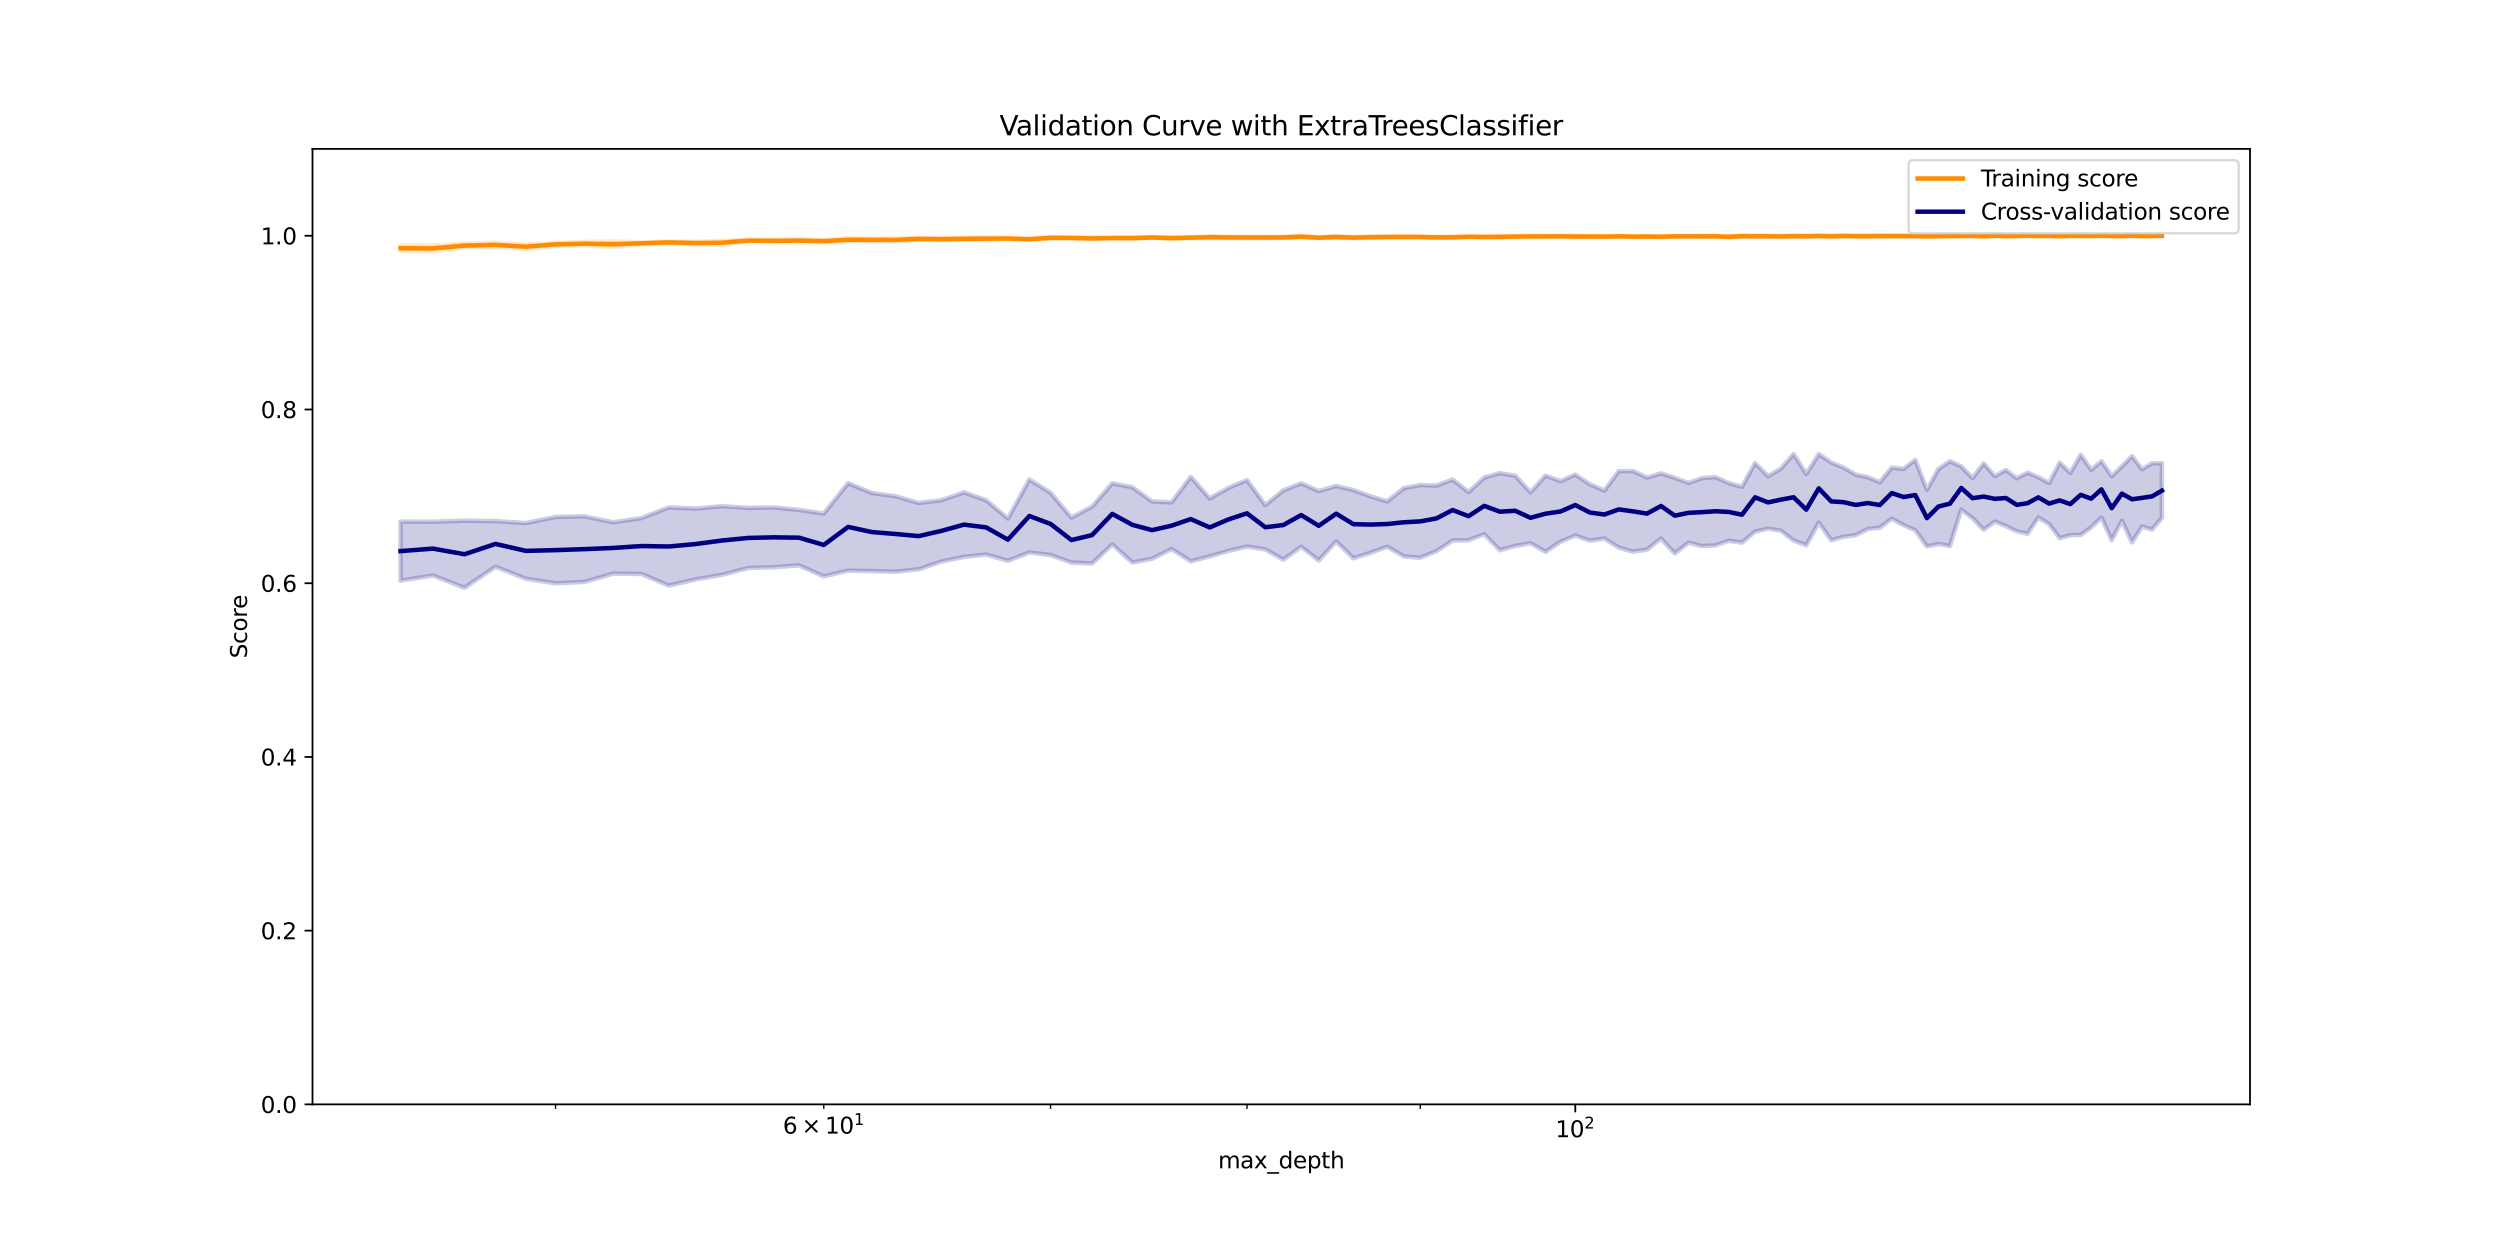 <?xml version="1.0" encoding="utf-8" standalone="no"?>
<!DOCTYPE svg PUBLIC "-//W3C//DTD SVG 1.1//EN"
  "http://www.w3.org/Graphics/SVG/1.1/DTD/svg11.dtd">
<svg xmlns:xlink="http://www.w3.org/1999/xlink" width="1105.92pt" height="548.928pt" viewBox="0 0 1105.92 548.928" xmlns="http://www.w3.org/2000/svg" version="1.1">
 <defs>
  <style type="text/css">*{stroke-linejoin: round; stroke-linecap: butt}</style>
 </defs>
 <g id="figure_1">
  <g id="patch_1">
   <path d="M 0 548.928 
L 1105.92 548.928 
L 1105.92 0 
L 0 0 
z
" style="fill: #ffffff"/>
  </g>
  <g id="axes_1">
   <g id="patch_2">
    <path d="M 138.24 488.546 
L 995.328 488.546 
L 995.328 65.871 
L 138.24 65.871 
z
" style="fill: #ffffff"/>
   </g>
   <g id="PolyCollection_1">
    <defs>
     <path id="md7eb7fc2ba" d="M 177.199 -440.248 
L 177.199 -438.01 
L 191.502 -437.799 
L 205.498 -439.43 
L 219.199 -439.635 
L 232.618 -438.876 
L 245.765 -440.238 
L 258.652 -440.326 
L 271.289 -439.664 
L 283.686 -440.9 
L 295.85 -441.319 
L 307.791 -440.91 
L 319.518 -440.753 
L 331.036 -442.232 
L 342.354 -441.878 
L 353.479 -441.878 
L 364.417 -441.811 
L 375.174 -442.169 
L 385.756 -442.273 
L 396.169 -442.082 
L 406.417 -442.948 
L 416.507 -442.643 
L 426.443 -443.006 
L 436.229 -442.756 
L 445.871 -443.189 
L 455.371 -442.982 
L 464.735 -443.445 
L 473.967 -443.416 
L 483.069 -442.993 
L 492.045 -443.476 
L 500.899 -443.32 
L 509.635 -443.767 
L 518.254 -443.264 
L 526.762 -443.57 
L 535.159 -443.603 
L 543.449 -443.595 
L 551.635 -443.52 
L 559.72 -443.616 
L 567.705 -443.644 
L 575.593 -443.926 
L 583.387 -443.568 
L 591.089 -443.789 
L 598.7 -443.568 
L 606.224 -443.683 
L 613.661 -443.943 
L 621.015 -443.841 
L 628.286 -443.936 
L 635.477 -443.699 
L 642.59 -443.675 
L 649.625 -444.027 
L 656.586 -443.929 
L 663.472 -443.812 
L 670.287 -444.063 
L 677.031 -444.061 
L 683.706 -444.16 
L 690.313 -444.195 
L 696.853 -443.941 
L 703.329 -444.111 
L 709.74 -444.008 
L 716.089 -444.245 
L 722.377 -444.069 
L 728.605 -444.199 
L 734.773 -443.936 
L 740.884 -444.245 
L 746.938 -444.245 
L 752.936 -444.132 
L 758.879 -444.245 
L 764.769 -443.82 
L 770.605 -444.227 
L 776.39 -444.195 
L 782.124 -444.195 
L 787.808 -444.116 
L 793.442 -444.227 
L 799.028 -444.195 
L 804.567 -444.359 
L 810.059 -444.245 
L 815.505 -444.359 
L 820.905 -444.227 
L 826.262 -444.267 
L 831.574 -444.306 
L 836.844 -444.305 
L 842.071 -444.306 
L 847.256 -444.305 
L 852.401 -444.104 
L 857.505 -444.267 
L 862.57 -444.408 
L 867.595 -444.359 
L 872.582 -444.481 
L 877.531 -444.195 
L 882.442 -444.632 
L 887.317 -444.305 
L 892.156 -444.359 
L 896.959 -444.632 
L 901.726 -444.359 
L 906.459 -444.481 
L 911.158 -444.267 
L 915.823 -444.481 
L 920.455 -444.481 
L 925.054 -444.359 
L 929.621 -444.632 
L 934.156 -444.359 
L 938.66 -444.306 
L 943.133 -444.632 
L 947.575 -444.305 
L 951.987 -444.359 
L 956.369 -444.632 
L 956.369 -444.632 
L 956.369 -444.632 
L 951.987 -444.723 
L 947.575 -444.675 
L 943.133 -444.632 
L 938.66 -444.675 
L 934.156 -444.723 
L 929.621 -444.632 
L 925.054 -444.723 
L 920.455 -444.682 
L 915.823 -444.682 
L 911.158 -444.613 
L 906.459 -444.682 
L 901.726 -444.723 
L 896.959 -444.632 
L 892.156 -444.723 
L 887.317 -444.675 
L 882.442 -444.632 
L 877.531 -444.603 
L 872.582 -444.682 
L 867.595 -444.723 
L 862.57 -444.654 
L 857.505 -444.613 
L 852.401 -444.695 
L 847.256 -444.675 
L 842.071 -444.675 
L 836.844 -444.675 
L 831.574 -444.675 
L 826.262 -444.613 
L 820.905 -444.673 
L 815.505 -444.723 
L 810.059 -444.534 
L 804.567 -444.723 
L 799.028 -444.603 
L 793.442 -444.673 
L 787.808 -444.58 
L 782.124 -444.603 
L 776.39 -444.603 
L 770.605 -444.673 
L 764.769 -444.493 
L 758.879 -444.534 
L 752.936 -444.648 
L 746.938 -444.534 
L 740.884 -444.534 
L 734.773 -444.48 
L 728.605 -444.398 
L 722.377 -444.428 
L 716.089 -444.534 
L 709.74 -444.489 
L 703.329 -444.486 
L 696.853 -444.655 
L 690.313 -444.603 
L 683.706 -444.518 
L 677.031 -444.618 
L 670.287 -444.535 
L 663.472 -444.483 
L 656.586 -444.265 
L 649.625 -444.369 
L 642.59 -444.254 
L 635.477 -444.15 
L 628.286 -444.277 
L 621.015 -444.392 
L 613.661 -444.29 
L 606.224 -444.347 
L 598.7 -444.059 
L 591.089 -444.448 
L 583.387 -443.959 
L 575.593 -444.57 
L 567.705 -444.165 
L 559.72 -444.111 
L 551.635 -444.225 
L 543.449 -444.207 
L 535.159 -444.426 
L 526.762 -444.019 
L 518.254 -443.919 
L 509.635 -443.962 
L 500.899 -443.885 
L 492.045 -443.783 
L 483.069 -443.907 
L 473.967 -443.954 
L 464.735 -444.005 
L 455.371 -443.249 
L 445.871 -443.629 
L 436.229 -443.938 
L 426.443 -443.642 
L 416.507 -443.599 
L 406.417 -443.604 
L 396.169 -443.523 
L 385.756 -443.36 
L 375.174 -443.567 
L 364.417 -442.678 
L 353.479 -443.126 
L 342.354 -442.879 
L 331.036 -442.764 
L 319.518 -442.402 
L 307.791 -441.923 
L 295.85 -442.083 
L 283.686 -441.696 
L 271.289 -442.127 
L 258.652 -441.915 
L 245.765 -441.444 
L 232.618 -440.716 
L 219.199 -441.572 
L 205.498 -441.166 
L 191.502 -440.263 
L 177.199 -440.248 
z
" style="stroke: #ff8c00; stroke-opacity: 0.2; stroke-width: 2"/>
    </defs>
    <g clip-path="url(#pf213ad1563)">
     <use xlink:href="#md7eb7fc2ba" x="0" y="548.928" style="fill: #ff8c00; fill-opacity: 0.2; stroke: #ff8c00; stroke-opacity: 0.2; stroke-width: 2"/>
    </g>
   </g>
   <g id="PolyCollection_2">
    <defs>
     <path id="m70300be01d" d="M 177.199 -318.177 
L 177.199 -292.095 
L 191.502 -294.345 
L 205.498 -288.917 
L 219.199 -298.23 
L 232.618 -292.926 
L 245.765 -290.889 
L 258.652 -291.52 
L 271.289 -295.172 
L 283.686 -295.033 
L 295.85 -289.902 
L 307.791 -292.614 
L 319.518 -294.651 
L 331.036 -297.676 
L 342.354 -298.012 
L 353.479 -298.813 
L 364.417 -293.967 
L 375.174 -296.507 
L 385.756 -296.297 
L 396.169 -296.01 
L 406.417 -297.113 
L 416.507 -300.528 
L 426.443 -302.593 
L 436.229 -303.617 
L 445.871 -300.872 
L 455.371 -304.543 
L 464.735 -303.396 
L 473.967 -300.086 
L 483.069 -299.63 
L 492.045 -308.076 
L 500.899 -300.133 
L 509.635 -301.745 
L 518.254 -306.065 
L 526.762 -300.604 
L 535.159 -302.843 
L 543.449 -305.231 
L 551.635 -307.146 
L 559.72 -305.921 
L 567.705 -301.327 
L 575.593 -307.08 
L 583.387 -300.99 
L 591.089 -309.434 
L 598.7 -301.97 
L 606.224 -304.376 
L 613.661 -307.107 
L 621.015 -302.801 
L 628.286 -302.211 
L 635.477 -305.128 
L 642.59 -309.823 
L 649.625 -309.947 
L 656.586 -312.624 
L 663.472 -305.532 
L 670.287 -307.429 
L 677.031 -308.626 
L 683.706 -304.825 
L 690.313 -309.277 
L 696.853 -312.042 
L 703.329 -309.736 
L 709.74 -310.729 
L 716.089 -306.666 
L 722.377 -304.887 
L 728.605 -305.804 
L 734.773 -310.682 
L 740.884 -304.115 
L 746.938 -308.86 
L 752.936 -307.335 
L 758.879 -307.68 
L 764.769 -309.724 
L 770.605 -308.897 
L 776.39 -313.75 
L 782.124 -315.111 
L 787.808 -314.172 
L 793.442 -309.823 
L 799.028 -307.715 
L 804.567 -317.726 
L 810.059 -309.95 
L 815.505 -311.474 
L 820.905 -312.19 
L 826.262 -314.939 
L 831.574 -315.476 
L 836.844 -319.53 
L 842.071 -316.621 
L 847.256 -314.379 
L 852.401 -307.225 
L 857.505 -308.282 
L 862.57 -307.394 
L 867.595 -323.494 
L 872.582 -319.696 
L 877.531 -314.579 
L 882.442 -318.237 
L 887.317 -316.226 
L 892.156 -313.864 
L 896.959 -312.885 
L 901.726 -320.021 
L 906.459 -317.055 
L 911.158 -310.871 
L 915.823 -312.176 
L 920.455 -312.307 
L 925.054 -315.622 
L 929.621 -319.958 
L 934.156 -310.01 
L 938.66 -318.496 
L 943.133 -308.996 
L 947.575 -316.003 
L 951.987 -314.694 
L 956.369 -319.789 
L 956.369 -343.971 
L 956.369 -343.971 
L 951.987 -343.979 
L 947.575 -341.37 
L 943.133 -347.136 
L 938.66 -342.594 
L 934.156 -338.261 
L 929.621 -344.909 
L 925.054 -341.072 
L 920.455 -347.743 
L 915.823 -339.705 
L 911.158 -344.246 
L 906.459 -335.268 
L 901.726 -337.804 
L 896.959 -339.81 
L 892.156 -337.332 
L 887.317 -341.014 
L 882.442 -338.28 
L 877.531 -343.942 
L 872.582 -337.408 
L 867.595 -342.629 
L 862.57 -344.85 
L 857.505 -341.449 
L 852.401 -332.259 
L 847.256 -345.475 
L 842.071 -341.493 
L 836.844 -342.071 
L 831.574 -335.571 
L 826.262 -337.83 
L 820.905 -338.952 
L 815.505 -342.096 
L 810.059 -344.326 
L 804.567 -348.038 
L 799.028 -339.26 
L 793.442 -348.075 
L 787.808 -341.642 
L 782.124 -338.254 
L 776.39 -344.099 
L 770.605 -333.577 
L 764.769 -335.196 
L 758.879 -337.871 
L 752.936 -337.396 
L 746.938 -335.274 
L 740.884 -337.517 
L 734.773 -339.516 
L 728.605 -337.655 
L 722.377 -340.546 
L 716.089 -340.499 
L 709.74 -331.915 
L 703.329 -334.655 
L 696.853 -338.97 
L 690.313 -336.049 
L 683.706 -338.542 
L 677.031 -331.11 
L 670.287 -338.521 
L 663.472 -339.637 
L 656.586 -337.666 
L 649.625 -331.222 
L 642.59 -336.785 
L 635.477 -334.104 
L 628.286 -334.354 
L 621.015 -332.968 
L 613.661 -327.117 
L 606.224 -329.368 
L 598.7 -332.133 
L 591.089 -333.942 
L 583.387 -331.681 
L 575.593 -335.095 
L 567.705 -332.012 
L 559.72 -325.469 
L 551.635 -336.556 
L 543.449 -333.108 
L 535.159 -328.384 
L 526.762 -337.99 
L 518.254 -326.696 
L 509.635 -327.086 
L 500.899 -333.395 
L 492.045 -335.107 
L 483.069 -324.793 
L 473.967 -319.965 
L 464.735 -330.904 
L 455.371 -336.811 
L 445.871 -319.555 
L 436.229 -327.642 
L 426.443 -331.116 
L 416.507 -327.666 
L 406.417 -326.438 
L 396.169 -329.396 
L 385.756 -330.822 
L 375.174 -335.165 
L 364.417 -321.754 
L 353.479 -323.336 
L 342.354 -324.44 
L 331.036 -324.247 
L 319.518 -325.018 
L 307.791 -323.921 
L 295.85 -324.449 
L 283.686 -319.712 
L 271.289 -317.893 
L 258.652 -320.512 
L 245.765 -320.248 
L 232.618 -317.541 
L 219.199 -318.409 
L 205.498 -318.583 
L 191.502 -318.125 
L 177.199 -318.177 
z
" style="stroke: #000080; stroke-opacity: 0.2; stroke-width: 2"/>
    </defs>
    <g clip-path="url(#pf213ad1563)">
     <use xlink:href="#m70300be01d" x="0" y="548.928" style="fill: #000080; fill-opacity: 0.2; stroke: #000080; stroke-opacity: 0.2; stroke-width: 2"/>
    </g>
   </g>
   <g id="matplotlib.axis_1">
    <g id="xtick_1">
     <g id="line2d_1">
      <defs>
       <path id="m3d745b8743" d="M 0 0 
L 0 3.5 
" style="stroke: #000000; stroke-width: 0.8"/>
      </defs>
      <g>
       <use xlink:href="#m3d745b8743" x="696.853" y="488.546" style="stroke: #000000; stroke-width: 0.8"/>
      </g>
     </g>
     <g id="text_1">
      <!-- $\mathdefault{10^{2}}$ -->
      <g transform="translate(688.053 503.144) scale(0.1 -0.1)">
       <defs>
        <path id="DejaVuSans-31" d="M 794 531 
L 1825 531 
L 1825 4091 
L 703 3866 
L 703 4441 
L 1819 4666 
L 2450 4666 
L 2450 531 
L 3481 531 
L 3481 0 
L 794 0 
L 794 531 
z
" transform="scale(0.016)"/>
        <path id="DejaVuSans-30" d="M 2034 4250 
Q 1547 4250 1301 3770 
Q 1056 3291 1056 2328 
Q 1056 1369 1301 889 
Q 1547 409 2034 409 
Q 2525 409 2770 889 
Q 3016 1369 3016 2328 
Q 3016 3291 2770 3770 
Q 2525 4250 2034 4250 
z
M 2034 4750 
Q 2819 4750 3233 4129 
Q 3647 3509 3647 2328 
Q 3647 1150 3233 529 
Q 2819 -91 2034 -91 
Q 1250 -91 836 529 
Q 422 1150 422 2328 
Q 422 3509 836 4129 
Q 1250 4750 2034 4750 
z
" transform="scale(0.016)"/>
        <path id="DejaVuSans-32" d="M 1228 531 
L 3431 531 
L 3431 0 
L 469 0 
L 469 531 
Q 828 903 1448 1529 
Q 2069 2156 2228 2338 
Q 2531 2678 2651 2914 
Q 2772 3150 2772 3378 
Q 2772 3750 2511 3984 
Q 2250 4219 1831 4219 
Q 1534 4219 1204 4116 
Q 875 4013 500 3803 
L 500 4441 
Q 881 4594 1212 4672 
Q 1544 4750 1819 4750 
Q 2544 4750 2975 4387 
Q 3406 4025 3406 3419 
Q 3406 3131 3298 2873 
Q 3191 2616 2906 2266 
Q 2828 2175 2409 1742 
Q 1991 1309 1228 531 
z
" transform="scale(0.016)"/>
       </defs>
       <use xlink:href="#DejaVuSans-31" transform="translate(0 0.766)"/>
       <use xlink:href="#DejaVuSans-30" transform="translate(63.623 0.766)"/>
       <use xlink:href="#DejaVuSans-32" transform="translate(128.203 39.047) scale(0.7)"/>
      </g>
     </g>
    </g>
    <g id="xtick_2">
     <g id="line2d_2">
      <defs>
       <path id="mc48232daff" d="M 0 0 
L 0 2 
" style="stroke: #000000; stroke-width: 0.6"/>
      </defs>
      <g>
       <use xlink:href="#mc48232daff" x="245.765" y="488.546" style="stroke: #000000; stroke-width: 0.6"/>
      </g>
     </g>
    </g>
    <g id="xtick_3">
     <g id="line2d_3">
      <g>
       <use xlink:href="#mc48232daff" x="364.417" y="488.546" style="stroke: #000000; stroke-width: 0.6"/>
      </g>
     </g>
     <g id="text_2">
      <!-- $\mathdefault{6\times10^{1}}$ -->
      <g transform="translate(346.317 501.544) scale(0.1 -0.1)">
       <defs>
        <path id="DejaVuSans-36" d="M 2113 2584 
Q 1688 2584 1439 2293 
Q 1191 2003 1191 1497 
Q 1191 994 1439 701 
Q 1688 409 2113 409 
Q 2538 409 2786 701 
Q 3034 994 3034 1497 
Q 3034 2003 2786 2293 
Q 2538 2584 2113 2584 
z
M 3366 4563 
L 3366 3988 
Q 3128 4100 2886 4159 
Q 2644 4219 2406 4219 
Q 1781 4219 1451 3797 
Q 1122 3375 1075 2522 
Q 1259 2794 1537 2939 
Q 1816 3084 2150 3084 
Q 2853 3084 3261 2657 
Q 3669 2231 3669 1497 
Q 3669 778 3244 343 
Q 2819 -91 2113 -91 
Q 1303 -91 875 529 
Q 447 1150 447 2328 
Q 447 3434 972 4092 
Q 1497 4750 2381 4750 
Q 2619 4750 2861 4703 
Q 3103 4656 3366 4563 
z
" transform="scale(0.016)"/>
        <path id="DejaVuSans-d7" d="M 4488 3438 
L 3059 2003 
L 4488 575 
L 4116 197 
L 2681 1631 
L 1247 197 
L 878 575 
L 2303 2003 
L 878 3438 
L 1247 3816 
L 2681 2381 
L 4116 3816 
L 4488 3438 
z
" transform="scale(0.016)"/>
       </defs>
       <use xlink:href="#DejaVuSans-36" transform="translate(0 0.684)"/>
       <use xlink:href="#DejaVuSans-d7" transform="translate(83.105 0.684)"/>
       <use xlink:href="#DejaVuSans-31" transform="translate(186.377 0.684)"/>
       <use xlink:href="#DejaVuSans-30" transform="translate(250 0.684)"/>
       <use xlink:href="#DejaVuSans-31" transform="translate(314.58 38.966) scale(0.7)"/>
      </g>
     </g>
    </g>
    <g id="xtick_4">
     <g id="line2d_4">
      <g>
       <use xlink:href="#mc48232daff" x="464.735" y="488.546" style="stroke: #000000; stroke-width: 0.6"/>
      </g>
     </g>
    </g>
    <g id="xtick_5">
     <g id="line2d_5">
      <g>
       <use xlink:href="#mc48232daff" x="551.635" y="488.546" style="stroke: #000000; stroke-width: 0.6"/>
      </g>
     </g>
    </g>
    <g id="xtick_6">
     <g id="line2d_6">
      <g>
       <use xlink:href="#mc48232daff" x="628.286" y="488.546" style="stroke: #000000; stroke-width: 0.6"/>
      </g>
     </g>
    </g>
    <g id="text_3">
     <!-- max_depth -->
     <g transform="translate(538.836 516.822) scale(0.1 -0.1)">
      <defs>
       <path id="DejaVuSans-6d" d="M 3328 2828 
Q 3544 3216 3844 3400 
Q 4144 3584 4550 3584 
Q 5097 3584 5394 3201 
Q 5691 2819 5691 2113 
L 5691 0 
L 5113 0 
L 5113 2094 
Q 5113 2597 4934 2840 
Q 4756 3084 4391 3084 
Q 3944 3084 3684 2787 
Q 3425 2491 3425 1978 
L 3425 0 
L 2847 0 
L 2847 2094 
Q 2847 2600 2669 2842 
Q 2491 3084 2119 3084 
Q 1678 3084 1418 2786 
Q 1159 2488 1159 1978 
L 1159 0 
L 581 0 
L 581 3500 
L 1159 3500 
L 1159 2956 
Q 1356 3278 1631 3431 
Q 1906 3584 2284 3584 
Q 2666 3584 2933 3390 
Q 3200 3197 3328 2828 
z
" transform="scale(0.016)"/>
       <path id="DejaVuSans-61" d="M 2194 1759 
Q 1497 1759 1228 1600 
Q 959 1441 959 1056 
Q 959 750 1161 570 
Q 1363 391 1709 391 
Q 2188 391 2477 730 
Q 2766 1069 2766 1631 
L 2766 1759 
L 2194 1759 
z
M 3341 1997 
L 3341 0 
L 2766 0 
L 2766 531 
Q 2569 213 2275 61 
Q 1981 -91 1556 -91 
Q 1019 -91 701 211 
Q 384 513 384 1019 
Q 384 1609 779 1909 
Q 1175 2209 1959 2209 
L 2766 2209 
L 2766 2266 
Q 2766 2663 2505 2880 
Q 2244 3097 1772 3097 
Q 1472 3097 1187 3025 
Q 903 2953 641 2809 
L 641 3341 
Q 956 3463 1253 3523 
Q 1550 3584 1831 3584 
Q 2591 3584 2966 3190 
Q 3341 2797 3341 1997 
z
" transform="scale(0.016)"/>
       <path id="DejaVuSans-78" d="M 3513 3500 
L 2247 1797 
L 3578 0 
L 2900 0 
L 1881 1375 
L 863 0 
L 184 0 
L 1544 1831 
L 300 3500 
L 978 3500 
L 1906 2253 
L 2834 3500 
L 3513 3500 
z
" transform="scale(0.016)"/>
       <path id="DejaVuSans-5f" d="M 3263 -1063 
L 3263 -1509 
L -63 -1509 
L -63 -1063 
L 3263 -1063 
z
" transform="scale(0.016)"/>
       <path id="DejaVuSans-64" d="M 2906 2969 
L 2906 4863 
L 3481 4863 
L 3481 0 
L 2906 0 
L 2906 525 
Q 2725 213 2448 61 
Q 2172 -91 1784 -91 
Q 1150 -91 751 415 
Q 353 922 353 1747 
Q 353 2572 751 3078 
Q 1150 3584 1784 3584 
Q 2172 3584 2448 3432 
Q 2725 3281 2906 2969 
z
M 947 1747 
Q 947 1113 1208 752 
Q 1469 391 1925 391 
Q 2381 391 2643 752 
Q 2906 1113 2906 1747 
Q 2906 2381 2643 2742 
Q 2381 3103 1925 3103 
Q 1469 3103 1208 2742 
Q 947 2381 947 1747 
z
" transform="scale(0.016)"/>
       <path id="DejaVuSans-65" d="M 3597 1894 
L 3597 1613 
L 953 1613 
Q 991 1019 1311 708 
Q 1631 397 2203 397 
Q 2534 397 2845 478 
Q 3156 559 3463 722 
L 3463 178 
Q 3153 47 2828 -22 
Q 2503 -91 2169 -91 
Q 1331 -91 842 396 
Q 353 884 353 1716 
Q 353 2575 817 3079 
Q 1281 3584 2069 3584 
Q 2775 3584 3186 3129 
Q 3597 2675 3597 1894 
z
M 3022 2063 
Q 3016 2534 2758 2815 
Q 2500 3097 2075 3097 
Q 1594 3097 1305 2825 
Q 1016 2553 972 2059 
L 3022 2063 
z
" transform="scale(0.016)"/>
       <path id="DejaVuSans-70" d="M 1159 525 
L 1159 -1331 
L 581 -1331 
L 581 3500 
L 1159 3500 
L 1159 2969 
Q 1341 3281 1617 3432 
Q 1894 3584 2278 3584 
Q 2916 3584 3314 3078 
Q 3713 2572 3713 1747 
Q 3713 922 3314 415 
Q 2916 -91 2278 -91 
Q 1894 -91 1617 61 
Q 1341 213 1159 525 
z
M 3116 1747 
Q 3116 2381 2855 2742 
Q 2594 3103 2138 3103 
Q 1681 3103 1420 2742 
Q 1159 2381 1159 1747 
Q 1159 1113 1420 752 
Q 1681 391 2138 391 
Q 2594 391 2855 752 
Q 3116 1113 3116 1747 
z
" transform="scale(0.016)"/>
       <path id="DejaVuSans-74" d="M 1172 4494 
L 1172 3500 
L 2356 3500 
L 2356 3053 
L 1172 3053 
L 1172 1153 
Q 1172 725 1289 603 
Q 1406 481 1766 481 
L 2356 481 
L 2356 0 
L 1766 0 
Q 1100 0 847 248 
Q 594 497 594 1153 
L 594 3053 
L 172 3053 
L 172 3500 
L 594 3500 
L 594 4494 
L 1172 4494 
z
" transform="scale(0.016)"/>
       <path id="DejaVuSans-68" d="M 3513 2113 
L 3513 0 
L 2938 0 
L 2938 2094 
Q 2938 2591 2744 2837 
Q 2550 3084 2163 3084 
Q 1697 3084 1428 2787 
Q 1159 2491 1159 1978 
L 1159 0 
L 581 0 
L 581 4863 
L 1159 4863 
L 1159 2956 
Q 1366 3272 1645 3428 
Q 1925 3584 2291 3584 
Q 2894 3584 3203 3211 
Q 3513 2838 3513 2113 
z
" transform="scale(0.016)"/>
      </defs>
      <use xlink:href="#DejaVuSans-6d"/>
      <use xlink:href="#DejaVuSans-61" x="97.412"/>
      <use xlink:href="#DejaVuSans-78" x="158.691"/>
      <use xlink:href="#DejaVuSans-5f" x="217.871"/>
      <use xlink:href="#DejaVuSans-64" x="267.871"/>
      <use xlink:href="#DejaVuSans-65" x="331.348"/>
      <use xlink:href="#DejaVuSans-70" x="392.871"/>
      <use xlink:href="#DejaVuSans-74" x="456.348"/>
      <use xlink:href="#DejaVuSans-68" x="495.557"/>
     </g>
    </g>
   </g>
   <g id="matplotlib.axis_2">
    <g id="ytick_1">
     <g id="line2d_7">
      <defs>
       <path id="m7d7c0168f4" d="M 0 0 
L -3.5 0 
" style="stroke: #000000; stroke-width: 0.8"/>
      </defs>
      <g>
       <use xlink:href="#m7d7c0168f4" x="138.24" y="488.546" style="stroke: #000000; stroke-width: 0.8"/>
      </g>
     </g>
     <g id="text_4">
      <!-- 0.0 -->
      <g transform="translate(115.337 492.345) scale(0.1 -0.1)">
       <defs>
        <path id="DejaVuSans-2e" d="M 684 794 
L 1344 794 
L 1344 0 
L 684 0 
L 684 794 
z
" transform="scale(0.016)"/>
       </defs>
       <use xlink:href="#DejaVuSans-30"/>
       <use xlink:href="#DejaVuSans-2e" x="63.623"/>
       <use xlink:href="#DejaVuSans-30" x="95.41"/>
      </g>
     </g>
    </g>
    <g id="ytick_2">
     <g id="line2d_8">
      <g>
       <use xlink:href="#m7d7c0168f4" x="138.24" y="411.696" style="stroke: #000000; stroke-width: 0.8"/>
      </g>
     </g>
     <g id="text_5">
      <!-- 0.2 -->
      <g transform="translate(115.337 415.495) scale(0.1 -0.1)">
       <use xlink:href="#DejaVuSans-30"/>
       <use xlink:href="#DejaVuSans-2e" x="63.623"/>
       <use xlink:href="#DejaVuSans-32" x="95.41"/>
      </g>
     </g>
    </g>
    <g id="ytick_3">
     <g id="line2d_9">
      <g>
       <use xlink:href="#m7d7c0168f4" x="138.24" y="334.846" style="stroke: #000000; stroke-width: 0.8"/>
      </g>
     </g>
     <g id="text_6">
      <!-- 0.4 -->
      <g transform="translate(115.337 338.645) scale(0.1 -0.1)">
       <defs>
        <path id="DejaVuSans-34" d="M 2419 4116 
L 825 1625 
L 2419 1625 
L 2419 4116 
z
M 2253 4666 
L 3047 4666 
L 3047 1625 
L 3713 1625 
L 3713 1100 
L 3047 1100 
L 3047 0 
L 2419 0 
L 2419 1100 
L 313 1100 
L 313 1709 
L 2253 4666 
z
" transform="scale(0.016)"/>
       </defs>
       <use xlink:href="#DejaVuSans-30"/>
       <use xlink:href="#DejaVuSans-2e" x="63.623"/>
       <use xlink:href="#DejaVuSans-34" x="95.41"/>
      </g>
     </g>
    </g>
    <g id="ytick_4">
     <g id="line2d_10">
      <g>
       <use xlink:href="#m7d7c0168f4" x="138.24" y="257.996" style="stroke: #000000; stroke-width: 0.8"/>
      </g>
     </g>
     <g id="text_7">
      <!-- 0.6 -->
      <g transform="translate(115.337 261.795) scale(0.1 -0.1)">
       <use xlink:href="#DejaVuSans-30"/>
       <use xlink:href="#DejaVuSans-2e" x="63.623"/>
       <use xlink:href="#DejaVuSans-36" x="95.41"/>
      </g>
     </g>
    </g>
    <g id="ytick_5">
     <g id="line2d_11">
      <g>
       <use xlink:href="#m7d7c0168f4" x="138.24" y="181.146" style="stroke: #000000; stroke-width: 0.8"/>
      </g>
     </g>
     <g id="text_8">
      <!-- 0.8 -->
      <g transform="translate(115.337 184.945) scale(0.1 -0.1)">
       <defs>
        <path id="DejaVuSans-38" d="M 2034 2216 
Q 1584 2216 1326 1975 
Q 1069 1734 1069 1313 
Q 1069 891 1326 650 
Q 1584 409 2034 409 
Q 2484 409 2743 651 
Q 3003 894 3003 1313 
Q 3003 1734 2745 1975 
Q 2488 2216 2034 2216 
z
M 1403 2484 
Q 997 2584 770 2862 
Q 544 3141 544 3541 
Q 544 4100 942 4425 
Q 1341 4750 2034 4750 
Q 2731 4750 3128 4425 
Q 3525 4100 3525 3541 
Q 3525 3141 3298 2862 
Q 3072 2584 2669 2484 
Q 3125 2378 3379 2068 
Q 3634 1759 3634 1313 
Q 3634 634 3220 271 
Q 2806 -91 2034 -91 
Q 1263 -91 848 271 
Q 434 634 434 1313 
Q 434 1759 690 2068 
Q 947 2378 1403 2484 
z
M 1172 3481 
Q 1172 3119 1398 2916 
Q 1625 2713 2034 2713 
Q 2441 2713 2670 2916 
Q 2900 3119 2900 3481 
Q 2900 3844 2670 4047 
Q 2441 4250 2034 4250 
Q 1625 4250 1398 4047 
Q 1172 3844 1172 3481 
z
" transform="scale(0.016)"/>
       </defs>
       <use xlink:href="#DejaVuSans-30"/>
       <use xlink:href="#DejaVuSans-2e" x="63.623"/>
       <use xlink:href="#DejaVuSans-38" x="95.41"/>
      </g>
     </g>
    </g>
    <g id="ytick_6">
     <g id="line2d_12">
      <g>
       <use xlink:href="#m7d7c0168f4" x="138.24" y="104.296" style="stroke: #000000; stroke-width: 0.8"/>
      </g>
     </g>
     <g id="text_9">
      <!-- 1.0 -->
      <g transform="translate(115.337 108.096) scale(0.1 -0.1)">
       <use xlink:href="#DejaVuSans-31"/>
       <use xlink:href="#DejaVuSans-2e" x="63.623"/>
       <use xlink:href="#DejaVuSans-30" x="95.41"/>
      </g>
     </g>
    </g>
    <g id="text_10">
     <!-- Score -->
     <g transform="translate(109.257 291.211) rotate(-90) scale(0.1 -0.1)">
      <defs>
       <path id="DejaVuSans-53" d="M 3425 4513 
L 3425 3897 
Q 3066 4069 2747 4153 
Q 2428 4238 2131 4238 
Q 1616 4238 1336 4038 
Q 1056 3838 1056 3469 
Q 1056 3159 1242 3001 
Q 1428 2844 1947 2747 
L 2328 2669 
Q 3034 2534 3370 2195 
Q 3706 1856 3706 1288 
Q 3706 609 3251 259 
Q 2797 -91 1919 -91 
Q 1588 -91 1214 -16 
Q 841 59 441 206 
L 441 856 
Q 825 641 1194 531 
Q 1563 422 1919 422 
Q 2459 422 2753 634 
Q 3047 847 3047 1241 
Q 3047 1584 2836 1778 
Q 2625 1972 2144 2069 
L 1759 2144 
Q 1053 2284 737 2584 
Q 422 2884 422 3419 
Q 422 4038 858 4394 
Q 1294 4750 2059 4750 
Q 2388 4750 2728 4690 
Q 3069 4631 3425 4513 
z
" transform="scale(0.016)"/>
       <path id="DejaVuSans-63" d="M 3122 3366 
L 3122 2828 
Q 2878 2963 2633 3030 
Q 2388 3097 2138 3097 
Q 1578 3097 1268 2742 
Q 959 2388 959 1747 
Q 959 1106 1268 751 
Q 1578 397 2138 397 
Q 2388 397 2633 464 
Q 2878 531 3122 666 
L 3122 134 
Q 2881 22 2623 -34 
Q 2366 -91 2075 -91 
Q 1284 -91 818 406 
Q 353 903 353 1747 
Q 353 2603 823 3093 
Q 1294 3584 2113 3584 
Q 2378 3584 2631 3529 
Q 2884 3475 3122 3366 
z
" transform="scale(0.016)"/>
       <path id="DejaVuSans-6f" d="M 1959 3097 
Q 1497 3097 1228 2736 
Q 959 2375 959 1747 
Q 959 1119 1226 758 
Q 1494 397 1959 397 
Q 2419 397 2687 759 
Q 2956 1122 2956 1747 
Q 2956 2369 2687 2733 
Q 2419 3097 1959 3097 
z
M 1959 3584 
Q 2709 3584 3137 3096 
Q 3566 2609 3566 1747 
Q 3566 888 3137 398 
Q 2709 -91 1959 -91 
Q 1206 -91 779 398 
Q 353 888 353 1747 
Q 353 2609 779 3096 
Q 1206 3584 1959 3584 
z
" transform="scale(0.016)"/>
       <path id="DejaVuSans-72" d="M 2631 2963 
Q 2534 3019 2420 3045 
Q 2306 3072 2169 3072 
Q 1681 3072 1420 2755 
Q 1159 2438 1159 1844 
L 1159 0 
L 581 0 
L 581 3500 
L 1159 3500 
L 1159 2956 
Q 1341 3275 1631 3429 
Q 1922 3584 2338 3584 
Q 2397 3584 2469 3576 
Q 2541 3569 2628 3553 
L 2631 2963 
z
" transform="scale(0.016)"/>
      </defs>
      <use xlink:href="#DejaVuSans-53"/>
      <use xlink:href="#DejaVuSans-63" x="63.477"/>
      <use xlink:href="#DejaVuSans-6f" x="118.457"/>
      <use xlink:href="#DejaVuSans-72" x="179.639"/>
      <use xlink:href="#DejaVuSans-65" x="218.502"/>
     </g>
    </g>
   </g>
   <g id="line2d_13">
    <path d="M 177.199 109.799 
L 191.502 109.897 
L 205.498 108.63 
L 219.199 108.325 
L 232.618 109.132 
L 245.765 108.087 
L 258.652 107.808 
L 271.289 108.032 
L 283.686 107.63 
L 295.85 107.227 
L 307.791 107.511 
L 319.518 107.351 
L 331.036 106.43 
L 342.354 106.549 
L 353.479 106.426 
L 364.417 106.683 
L 375.174 106.06 
L 385.756 106.112 
L 396.169 106.126 
L 406.417 105.652 
L 416.507 105.807 
L 426.443 105.604 
L 436.229 105.581 
L 445.871 105.519 
L 455.371 105.812 
L 464.735 105.203 
L 473.967 105.243 
L 483.069 105.478 
L 492.045 105.298 
L 500.899 105.326 
L 509.635 105.064 
L 518.254 105.336 
L 526.762 105.134 
L 535.159 104.914 
L 543.449 105.027 
L 551.635 105.056 
L 559.72 105.064 
L 567.705 105.023 
L 575.593 104.68 
L 583.387 105.165 
L 591.089 104.81 
L 598.7 105.114 
L 606.224 104.913 
L 613.661 104.811 
L 621.015 104.811 
L 628.286 104.821 
L 635.477 105.004 
L 642.59 104.964 
L 649.625 104.73 
L 656.586 104.831 
L 663.472 104.781 
L 670.287 104.629 
L 677.031 104.589 
L 683.706 104.589 
L 690.313 104.529 
L 696.853 104.63 
L 703.329 104.63 
L 709.74 104.68 
L 716.089 104.538 
L 722.377 104.68 
L 728.605 104.629 
L 734.773 104.72 
L 740.884 104.538 
L 746.938 104.538 
L 752.936 104.538 
L 758.879 104.538 
L 764.769 104.771 
L 770.605 104.478 
L 776.39 104.529 
L 782.124 104.529 
L 787.808 104.58 
L 793.442 104.478 
L 799.028 104.529 
L 804.567 104.387 
L 810.059 104.538 
L 815.505 104.387 
L 820.905 104.478 
L 826.262 104.488 
L 831.574 104.438 
L 836.844 104.438 
L 842.071 104.438 
L 847.256 104.438 
L 852.401 104.529 
L 857.505 104.488 
L 862.57 104.397 
L 867.595 104.387 
L 872.582 104.347 
L 877.531 104.529 
L 882.442 104.296 
L 887.317 104.438 
L 892.156 104.387 
L 896.959 104.296 
L 901.726 104.387 
L 906.459 104.347 
L 911.158 104.488 
L 915.823 104.347 
L 920.455 104.347 
L 925.054 104.387 
L 929.621 104.296 
L 934.156 104.387 
L 938.66 104.438 
L 943.133 104.296 
L 947.575 104.438 
L 951.987 104.387 
L 956.369 104.296 
" clip-path="url(#pf213ad1563)" style="fill: none; stroke: #ff8c00; stroke-width: 2; stroke-linecap: square"/>
   </g>
   <g id="line2d_14">
    <path d="M 177.199 243.792 
L 191.502 242.693 
L 205.498 245.178 
L 219.199 240.608 
L 232.618 243.695 
L 245.765 243.36 
L 258.652 242.912 
L 271.289 242.396 
L 283.686 241.556 
L 295.85 241.753 
L 307.791 240.66 
L 319.518 239.093 
L 331.036 237.967 
L 342.354 237.702 
L 353.479 237.854 
L 364.417 241.067 
L 375.174 233.092 
L 385.756 235.369 
L 396.169 236.225 
L 406.417 237.153 
L 416.507 234.831 
L 426.443 232.074 
L 436.229 233.298 
L 445.871 238.714 
L 455.371 228.251 
L 464.735 231.778 
L 473.967 238.902 
L 483.069 236.716 
L 492.045 227.336 
L 500.899 232.164 
L 509.635 234.512 
L 518.254 232.547 
L 526.762 229.631 
L 535.159 233.314 
L 543.449 229.758 
L 551.635 227.077 
L 559.72 233.233 
L 567.705 232.259 
L 575.593 227.841 
L 583.387 232.593 
L 591.089 227.24 
L 598.7 231.877 
L 606.224 232.056 
L 613.661 231.816 
L 621.015 231.043 
L 628.286 230.646 
L 635.477 229.312 
L 642.59 225.624 
L 649.625 228.343 
L 656.586 223.783 
L 663.472 226.343 
L 670.287 225.953 
L 677.031 229.06 
L 683.706 227.244 
L 690.313 226.265 
L 696.853 223.422 
L 703.329 226.732 
L 709.74 227.606 
L 716.089 225.345 
L 722.377 226.211 
L 728.605 227.199 
L 734.773 223.829 
L 740.884 228.112 
L 746.938 226.861 
L 752.936 226.562 
L 758.879 226.153 
L 764.769 226.468 
L 770.605 227.691 
L 776.39 220.004 
L 782.124 222.245 
L 787.808 221.021 
L 793.442 219.979 
L 799.028 225.44 
L 804.567 216.046 
L 810.059 221.79 
L 815.505 222.143 
L 820.905 223.357 
L 826.262 222.543 
L 831.574 223.404 
L 836.844 218.127 
L 842.071 219.871 
L 847.256 219.001 
L 852.401 229.186 
L 857.505 224.063 
L 862.57 222.806 
L 867.595 215.867 
L 872.582 220.376 
L 877.531 219.668 
L 882.442 220.67 
L 887.317 220.308 
L 892.156 223.33 
L 896.959 222.581 
L 901.726 220.015 
L 906.459 222.766 
L 911.158 221.369 
L 915.823 222.988 
L 920.455 218.903 
L 925.054 220.581 
L 929.621 216.494 
L 934.156 224.793 
L 938.66 218.383 
L 943.133 220.862 
L 947.575 220.242 
L 951.987 219.592 
L 956.369 217.048 
" clip-path="url(#pf213ad1563)" style="fill: none; stroke: #000080; stroke-width: 2; stroke-linecap: square"/>
   </g>
   <g id="patch_3">
    <path d="M 138.24 488.546 
L 138.24 65.871 
" style="fill: none; stroke: #000000; stroke-width: 0.8; stroke-linejoin: miter; stroke-linecap: square"/>
   </g>
   <g id="patch_4">
    <path d="M 995.328 488.546 
L 995.328 65.871 
" style="fill: none; stroke: #000000; stroke-width: 0.8; stroke-linejoin: miter; stroke-linecap: square"/>
   </g>
   <g id="patch_5">
    <path d="M 138.24 488.546 
L 995.328 488.546 
" style="fill: none; stroke: #000000; stroke-width: 0.8; stroke-linejoin: miter; stroke-linecap: square"/>
   </g>
   <g id="patch_6">
    <path d="M 138.24 65.871 
L 995.328 65.871 
" style="fill: none; stroke: #000000; stroke-width: 0.8; stroke-linejoin: miter; stroke-linecap: square"/>
   </g>
   <g id="text_11">
    <!-- Validation Curve with ExtraTreesClassifier -->
    <g transform="translate(442.156 59.871) scale(0.12 -0.12)">
     <defs>
      <path id="DejaVuSans-56" d="M 1831 0 
L 50 4666 
L 709 4666 
L 2188 738 
L 3669 4666 
L 4325 4666 
L 2547 0 
L 1831 0 
z
" transform="scale(0.016)"/>
      <path id="DejaVuSans-6c" d="M 603 4863 
L 1178 4863 
L 1178 0 
L 603 0 
L 603 4863 
z
" transform="scale(0.016)"/>
      <path id="DejaVuSans-69" d="M 603 3500 
L 1178 3500 
L 1178 0 
L 603 0 
L 603 3500 
z
M 603 4863 
L 1178 4863 
L 1178 4134 
L 603 4134 
L 603 4863 
z
" transform="scale(0.016)"/>
      <path id="DejaVuSans-6e" d="M 3513 2113 
L 3513 0 
L 2938 0 
L 2938 2094 
Q 2938 2591 2744 2837 
Q 2550 3084 2163 3084 
Q 1697 3084 1428 2787 
Q 1159 2491 1159 1978 
L 1159 0 
L 581 0 
L 581 3500 
L 1159 3500 
L 1159 2956 
Q 1366 3272 1645 3428 
Q 1925 3584 2291 3584 
Q 2894 3584 3203 3211 
Q 3513 2838 3513 2113 
z
" transform="scale(0.016)"/>
      <path id="DejaVuSans-20" transform="scale(0.016)"/>
      <path id="DejaVuSans-43" d="M 4122 4306 
L 4122 3641 
Q 3803 3938 3442 4084 
Q 3081 4231 2675 4231 
Q 1875 4231 1450 3742 
Q 1025 3253 1025 2328 
Q 1025 1406 1450 917 
Q 1875 428 2675 428 
Q 3081 428 3442 575 
Q 3803 722 4122 1019 
L 4122 359 
Q 3791 134 3420 21 
Q 3050 -91 2638 -91 
Q 1578 -91 968 557 
Q 359 1206 359 2328 
Q 359 3453 968 4101 
Q 1578 4750 2638 4750 
Q 3056 4750 3426 4639 
Q 3797 4528 4122 4306 
z
" transform="scale(0.016)"/>
      <path id="DejaVuSans-75" d="M 544 1381 
L 544 3500 
L 1119 3500 
L 1119 1403 
Q 1119 906 1312 657 
Q 1506 409 1894 409 
Q 2359 409 2629 706 
Q 2900 1003 2900 1516 
L 2900 3500 
L 3475 3500 
L 3475 0 
L 2900 0 
L 2900 538 
Q 2691 219 2414 64 
Q 2138 -91 1772 -91 
Q 1169 -91 856 284 
Q 544 659 544 1381 
z
M 1991 3584 
L 1991 3584 
z
" transform="scale(0.016)"/>
      <path id="DejaVuSans-76" d="M 191 3500 
L 800 3500 
L 1894 563 
L 2988 3500 
L 3597 3500 
L 2284 0 
L 1503 0 
L 191 3500 
z
" transform="scale(0.016)"/>
      <path id="DejaVuSans-77" d="M 269 3500 
L 844 3500 
L 1563 769 
L 2278 3500 
L 2956 3500 
L 3675 769 
L 4391 3500 
L 4966 3500 
L 4050 0 
L 3372 0 
L 2619 2869 
L 1863 0 
L 1184 0 
L 269 3500 
z
" transform="scale(0.016)"/>
      <path id="DejaVuSans-45" d="M 628 4666 
L 3578 4666 
L 3578 4134 
L 1259 4134 
L 1259 2753 
L 3481 2753 
L 3481 2222 
L 1259 2222 
L 1259 531 
L 3634 531 
L 3634 0 
L 628 0 
L 628 4666 
z
" transform="scale(0.016)"/>
      <path id="DejaVuSans-54" d="M -19 4666 
L 3928 4666 
L 3928 4134 
L 2272 4134 
L 2272 0 
L 1638 0 
L 1638 4134 
L -19 4134 
L -19 4666 
z
" transform="scale(0.016)"/>
      <path id="DejaVuSans-73" d="M 2834 3397 
L 2834 2853 
Q 2591 2978 2328 3040 
Q 2066 3103 1784 3103 
Q 1356 3103 1142 2972 
Q 928 2841 928 2578 
Q 928 2378 1081 2264 
Q 1234 2150 1697 2047 
L 1894 2003 
Q 2506 1872 2764 1633 
Q 3022 1394 3022 966 
Q 3022 478 2636 193 
Q 2250 -91 1575 -91 
Q 1294 -91 989 -36 
Q 684 19 347 128 
L 347 722 
Q 666 556 975 473 
Q 1284 391 1588 391 
Q 1994 391 2212 530 
Q 2431 669 2431 922 
Q 2431 1156 2273 1281 
Q 2116 1406 1581 1522 
L 1381 1569 
Q 847 1681 609 1914 
Q 372 2147 372 2553 
Q 372 3047 722 3315 
Q 1072 3584 1716 3584 
Q 2034 3584 2315 3537 
Q 2597 3491 2834 3397 
z
" transform="scale(0.016)"/>
      <path id="DejaVuSans-66" d="M 2375 4863 
L 2375 4384 
L 1825 4384 
Q 1516 4384 1395 4259 
Q 1275 4134 1275 3809 
L 1275 3500 
L 2222 3500 
L 2222 3053 
L 1275 3053 
L 1275 0 
L 697 0 
L 697 3053 
L 147 3053 
L 147 3500 
L 697 3500 
L 697 3744 
Q 697 4328 969 4595 
Q 1241 4863 1831 4863 
L 2375 4863 
z
" transform="scale(0.016)"/>
     </defs>
     <use xlink:href="#DejaVuSans-56"/>
     <use xlink:href="#DejaVuSans-61" x="60.658"/>
     <use xlink:href="#DejaVuSans-6c" x="121.938"/>
     <use xlink:href="#DejaVuSans-69" x="149.721"/>
     <use xlink:href="#DejaVuSans-64" x="177.504"/>
     <use xlink:href="#DejaVuSans-61" x="240.98"/>
     <use xlink:href="#DejaVuSans-74" x="302.26"/>
     <use xlink:href="#DejaVuSans-69" x="341.469"/>
     <use xlink:href="#DejaVuSans-6f" x="369.252"/>
     <use xlink:href="#DejaVuSans-6e" x="430.434"/>
     <use xlink:href="#DejaVuSans-20" x="493.812"/>
     <use xlink:href="#DejaVuSans-43" x="525.6"/>
     <use xlink:href="#DejaVuSans-75" x="595.424"/>
     <use xlink:href="#DejaVuSans-72" x="658.803"/>
     <use xlink:href="#DejaVuSans-76" x="699.916"/>
     <use xlink:href="#DejaVuSans-65" x="759.096"/>
     <use xlink:href="#DejaVuSans-20" x="820.619"/>
     <use xlink:href="#DejaVuSans-77" x="852.406"/>
     <use xlink:href="#DejaVuSans-69" x="934.193"/>
     <use xlink:href="#DejaVuSans-74" x="961.977"/>
     <use xlink:href="#DejaVuSans-68" x="1001.186"/>
     <use xlink:href="#DejaVuSans-20" x="1064.564"/>
     <use xlink:href="#DejaVuSans-45" x="1096.352"/>
     <use xlink:href="#DejaVuSans-78" x="1159.535"/>
     <use xlink:href="#DejaVuSans-74" x="1218.715"/>
     <use xlink:href="#DejaVuSans-72" x="1257.924"/>
     <use xlink:href="#DejaVuSans-61" x="1299.037"/>
     <use xlink:href="#DejaVuSans-54" x="1360.316"/>
     <use xlink:href="#DejaVuSans-72" x="1406.65"/>
     <use xlink:href="#DejaVuSans-65" x="1445.514"/>
     <use xlink:href="#DejaVuSans-65" x="1507.037"/>
     <use xlink:href="#DejaVuSans-73" x="1568.561"/>
     <use xlink:href="#DejaVuSans-43" x="1620.66"/>
     <use xlink:href="#DejaVuSans-6c" x="1690.484"/>
     <use xlink:href="#DejaVuSans-61" x="1718.268"/>
     <use xlink:href="#DejaVuSans-73" x="1779.547"/>
     <use xlink:href="#DejaVuSans-73" x="1831.646"/>
     <use xlink:href="#DejaVuSans-69" x="1883.746"/>
     <use xlink:href="#DejaVuSans-66" x="1911.529"/>
     <use xlink:href="#DejaVuSans-69" x="1946.734"/>
     <use xlink:href="#DejaVuSans-65" x="1974.518"/>
     <use xlink:href="#DejaVuSans-72" x="2036.041"/>
    </g>
   </g>
   <g id="legend_1">
    <g id="patch_7">
     <path d="M 846.298 103.228 
L 988.328 103.228 
Q 990.328 103.228 990.328 101.228 
L 990.328 72.871 
Q 990.328 70.871 988.328 70.871 
L 846.298 70.871 
Q 844.298 70.871 844.298 72.871 
L 844.298 101.228 
Q 844.298 103.228 846.298 103.228 
z
" style="fill: #ffffff; opacity: 0.8; stroke: #cccccc; stroke-linejoin: miter"/>
    </g>
    <g id="line2d_15">
     <path d="M 848.298 78.97 
L 858.298 78.97 
L 868.298 78.97 
" style="fill: none; stroke: #ff8c00; stroke-width: 2; stroke-linecap: square"/>
    </g>
    <g id="text_12">
     <!-- Training score -->
     <g transform="translate(876.298 82.47) scale(0.1 -0.1)">
      <defs>
       <path id="DejaVuSans-67" d="M 2906 1791 
Q 2906 2416 2648 2759 
Q 2391 3103 1925 3103 
Q 1463 3103 1205 2759 
Q 947 2416 947 1791 
Q 947 1169 1205 825 
Q 1463 481 1925 481 
Q 2391 481 2648 825 
Q 2906 1169 2906 1791 
z
M 3481 434 
Q 3481 -459 3084 -895 
Q 2688 -1331 1869 -1331 
Q 1566 -1331 1297 -1286 
Q 1028 -1241 775 -1147 
L 775 -588 
Q 1028 -725 1275 -790 
Q 1522 -856 1778 -856 
Q 2344 -856 2625 -561 
Q 2906 -266 2906 331 
L 2906 616 
Q 2728 306 2450 153 
Q 2172 0 1784 0 
Q 1141 0 747 490 
Q 353 981 353 1791 
Q 353 2603 747 3093 
Q 1141 3584 1784 3584 
Q 2172 3584 2450 3431 
Q 2728 3278 2906 2969 
L 2906 3500 
L 3481 3500 
L 3481 434 
z
" transform="scale(0.016)"/>
      </defs>
      <use xlink:href="#DejaVuSans-54"/>
      <use xlink:href="#DejaVuSans-72" x="46.334"/>
      <use xlink:href="#DejaVuSans-61" x="87.447"/>
      <use xlink:href="#DejaVuSans-69" x="148.727"/>
      <use xlink:href="#DejaVuSans-6e" x="176.51"/>
      <use xlink:href="#DejaVuSans-69" x="239.889"/>
      <use xlink:href="#DejaVuSans-6e" x="267.672"/>
      <use xlink:href="#DejaVuSans-67" x="331.051"/>
      <use xlink:href="#DejaVuSans-20" x="394.527"/>
      <use xlink:href="#DejaVuSans-73" x="426.314"/>
      <use xlink:href="#DejaVuSans-63" x="478.414"/>
      <use xlink:href="#DejaVuSans-6f" x="533.395"/>
      <use xlink:href="#DejaVuSans-72" x="594.576"/>
      <use xlink:href="#DejaVuSans-65" x="633.439"/>
     </g>
    </g>
    <g id="line2d_16">
     <path d="M 848.298 93.648 
L 858.298 93.648 
L 868.298 93.648 
" style="fill: none; stroke: #000080; stroke-width: 2; stroke-linecap: square"/>
    </g>
    <g id="text_13">
     <!-- Cross-validation score -->
     <g transform="translate(876.298 97.148) scale(0.1 -0.1)">
      <defs>
       <path id="DejaVuSans-2d" d="M 313 2009 
L 1997 2009 
L 1997 1497 
L 313 1497 
L 313 2009 
z
" transform="scale(0.016)"/>
      </defs>
      <use xlink:href="#DejaVuSans-43"/>
      <use xlink:href="#DejaVuSans-72" x="69.824"/>
      <use xlink:href="#DejaVuSans-6f" x="108.688"/>
      <use xlink:href="#DejaVuSans-73" x="169.869"/>
      <use xlink:href="#DejaVuSans-73" x="221.969"/>
      <use xlink:href="#DejaVuSans-2d" x="274.068"/>
      <use xlink:href="#DejaVuSans-76" x="307.527"/>
      <use xlink:href="#DejaVuSans-61" x="366.707"/>
      <use xlink:href="#DejaVuSans-6c" x="427.986"/>
      <use xlink:href="#DejaVuSans-69" x="455.77"/>
      <use xlink:href="#DejaVuSans-64" x="483.553"/>
      <use xlink:href="#DejaVuSans-61" x="547.029"/>
      <use xlink:href="#DejaVuSans-74" x="608.309"/>
      <use xlink:href="#DejaVuSans-69" x="647.518"/>
      <use xlink:href="#DejaVuSans-6f" x="675.301"/>
      <use xlink:href="#DejaVuSans-6e" x="736.482"/>
      <use xlink:href="#DejaVuSans-20" x="799.861"/>
      <use xlink:href="#DejaVuSans-73" x="831.648"/>
      <use xlink:href="#DejaVuSans-63" x="883.748"/>
      <use xlink:href="#DejaVuSans-6f" x="938.729"/>
      <use xlink:href="#DejaVuSans-72" x="999.91"/>
      <use xlink:href="#DejaVuSans-65" x="1038.773"/>
     </g>
    </g>
   </g>
  </g>
 </g>
 <defs>
  <clipPath id="pf213ad1563">
   <rect x="138.24" y="65.871" width="857.088" height="422.675"/>
  </clipPath>
 </defs>
</svg>
